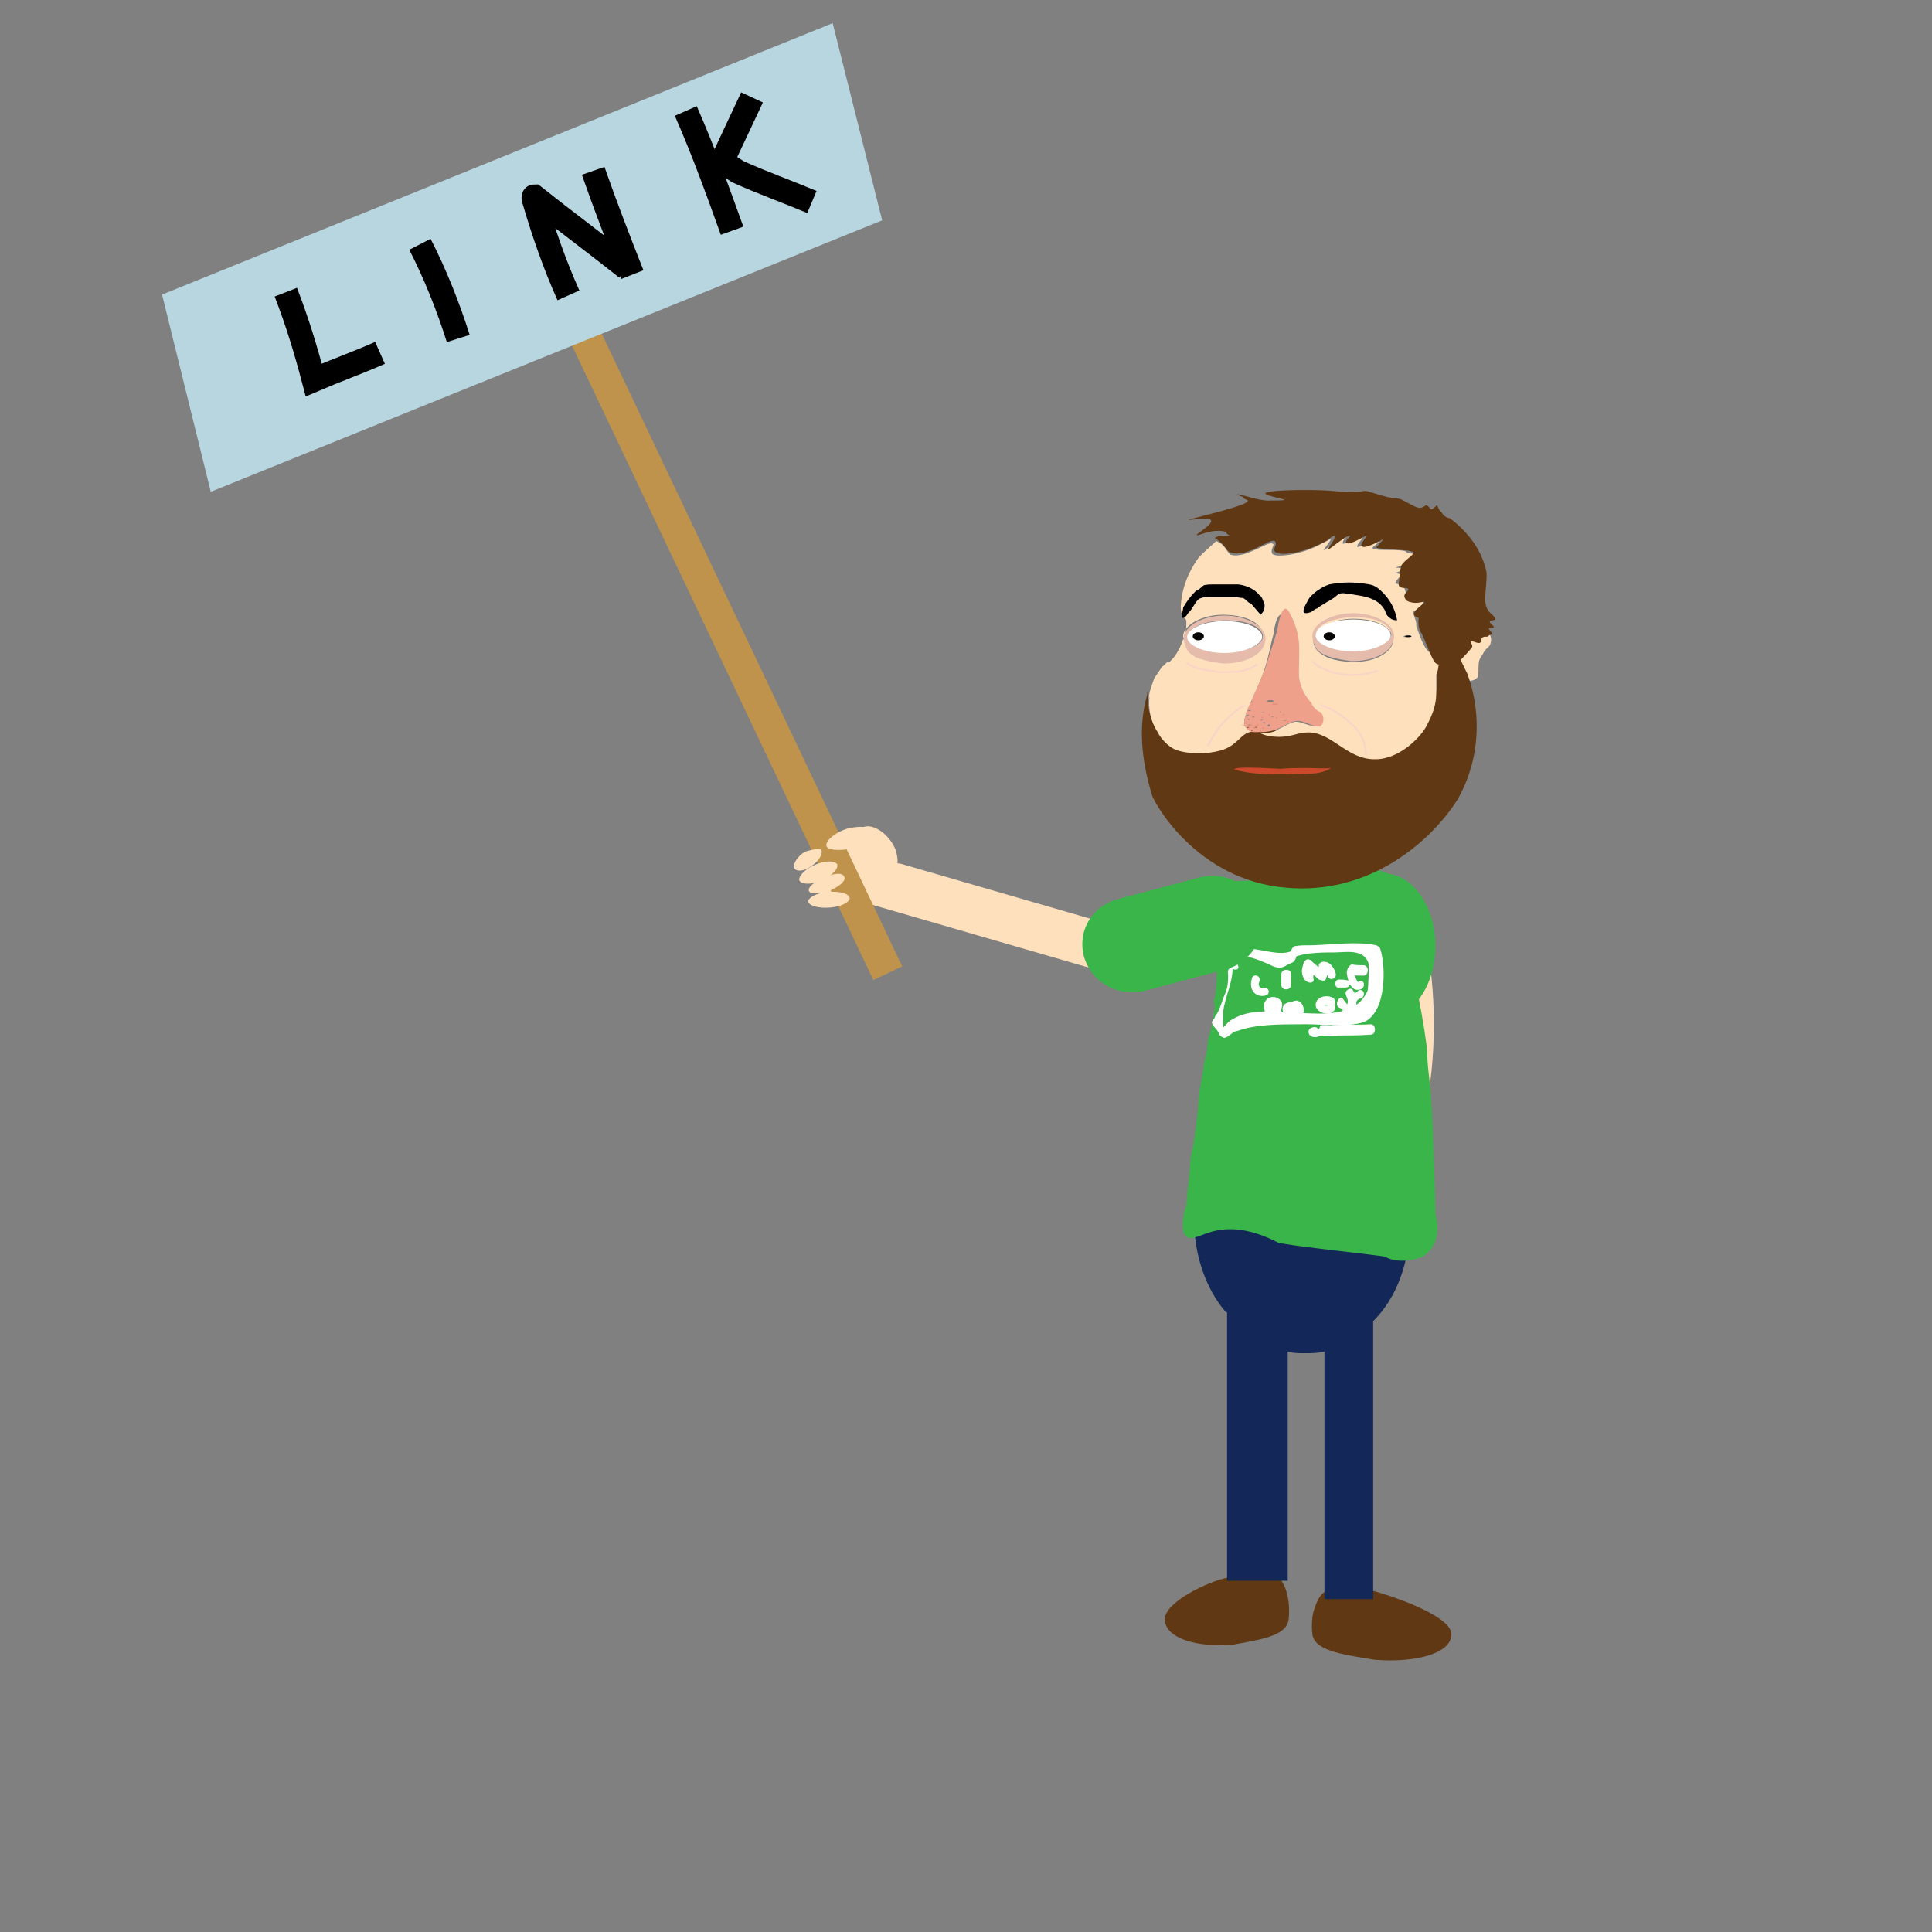 <?xml version="1.0" encoding="utf-8"?>
<!-- Generator: Adobe Illustrator 21.1.0, SVG Export Plug-In . SVG Version: 6.00 Build 0)  -->
<svg version="1.1" id="Layer_1" xmlns="http://www.w3.org/2000/svg" xmlns:xlink="http://www.w3.org/1999/xlink" x="0px" y="0px"
	 viewBox="0 0 242 242" style="enable-background:new 0 0 242 242;" xml:space="preserve">
<rect x="0" y="0" width="242" height="242" fill="#808080" stroke="none"/>
<style type="text/css">
	.st0{fill:#FFE0BD;}
	.st1{fill:none;stroke:#BF934C;stroke-width:4;stroke-miterlimit:10;}
	.st2{fill:#B8D6E0;}
	.st3{fill:none;stroke:#000000;stroke-width:3;stroke-miterlimit:10;}
	.st4{fill:#39B54A;}
	.st5{fill:#603813;}
	.st6{fill:#132859;}
	.st7{fill:#FFFFFF;}
	.st8{fill:none;stroke:#CC4A2B;stroke-width:0.25;stroke-miterlimit:10;}
	.st9{fill:#E5BBAC;}
	.st10{fill:#EFA08B;}
	.st11{fill:#E5907F;}
	.st12{fill:none;}
	.st13{fill:none;stroke:#E5BBAC;stroke-width:0.25;stroke-miterlimit:10;}
	.st14{fill:none;stroke:#F9D5C5;stroke-width:0.25;stroke-miterlimit:10;}
	.st15{fill:#CC4A2B;}
	.st16{fill:#070707;}
</style>
<g id="arm">
	<path class="st0" d="M143.1,120.5l0.6-0.7c0.8-1.2,0.7-2.4-0.5-2.8l-30-8.7c-1.3-0.5-3.2,0.2-4.3,1.4l-0.6,0.7
		c-0.8,1.2-0.7,2.4,0.5,2.8l30,8.7C140,122.2,141.9,121.6,143.1,120.5L143.1,120.5z"/>
	<path class="st0" d="M111,106.4c-1.5-1.5-4.4-1.5-6.6,0.2c-2.2,1.6-2.5,4.3-1,5.8c1.4,1.5,4.4,1.5,6.6-0.2
		C112.1,110.3,112.5,107.9,111,106.4z"/>
	<path class="st0" d="M112.2,106.5c-0.6-1.6-2.2-3-3.5-3s-1.7,1.4-1,3.1c0.6,1.6,2.2,3,3.5,3C112.4,109.6,112.7,108.2,112.2,106.5z"
		/>
	<line class="st1" x1="73.3" y1="42.1" x2="111.2" y2="121.9"/>
	<polygon class="st2" points="26.4,61.6 110.5,27.6 104.3,2.9 20.3,36.9 	"/>
	<path class="st3" d="M35.8,36.6c1.4,3.6,2.5,7.2,3.5,11c2.8-1.2,5.6-2.2,8.3-3.4"/>
	<path class="st3" d="M71.2,37c-1.7-3.8-3.1-7.8-4.3-11.9c-0.1-0.2-0.1-0.5,0-0.5c3.9,3.1,7.7,5.9,11.6,9"/>
	<path class="st3" d="M74.3,21.4c1.5,4.3,3.2,8.7,4.9,13"/>
	<path class="st3" d="M85.9,13.9c2.2,5,4,10,5.8,15"/>
	<path class="st3" d="M94.2,12.2c-1.3,2.8-2.6,5.5-3.9,8.3c0.8,0,1.3,0.5,2.1,1c3.1,1.4,6.2,2.5,9.3,3.8"/>
	<path class="st3" d="M52.6,30.6c1.9,3.7,3.5,7.7,4.8,11.8"/>
	<path class="st0" d="M103.5,109.8c-1.3,0.5-2.2,1.2-2.2,1.7s1.2,0.5,2.3,0.2c1.3-0.5,2.2-1.2,2.2-1.7
		C105.7,109.3,104.8,109.3,103.5,109.8z"/>
	<path class="st0" d="M100.8,106.7c-0.8,0.5-1.5,1.4-1.3,2c0.1,0.5,1.2,0.5,2.1-0.2c0.8-0.5,1.5-1.4,1.3-2
		C102.8,106.2,101.7,106.4,100.8,106.7z"/>
	<path class="st0" d="M102.4,108.2c-1.4,0.5-2.3,1.4-2.3,2c0.1,0.5,1.2,0.7,2.5,0.2c1.4-0.5,2.3-1.4,2.3-2
		C104.9,107.9,103.7,107.7,102.4,108.2z"/>
	<path class="st0" d="M104.3,111.7c-1.4,0-2.6,0.4-3,1c-0.3,0.5,0.6,1,2.1,1c1.4,0,2.6-0.4,3-1C106.6,112.1,105.7,111.7,104.3,111.7
		z"/>
	<path class="st0" d="M106.1,103.8c-1.5,0.5-2.6,1.4-2.6,2.1c0.1,0.6,1.5,0.7,3.1,0.4c1.5-0.5,2.6-1.4,2.6-2.1
		C109.2,103.5,107.7,103.4,106.1,103.8z"/>
	
		<animateTransform  accumulate="none" additive="replace" attributeName="transform" attributeType="XML" calcMode="linear" dur="3s" fill="remove" repeatCount="indefinite" restart="always" type="translate" values="3,0;0;3,0">
		</animateTransform>
</g>
<g>
	<ellipse class="st0" cx="176" cy="128.3" rx="3.6" ry="14.9"/>
	<ellipse class="st4" cx="173.3" cy="118.5" rx="6.5" ry="9.1"/>
	<g>
		<path class="st5" d="M145.9,202.9c0.1,2.3,4,3.5,8.6,3.1c3.1-0.6,6.6-1,6.9-3.1c0.1-0.7,0.1-1.4,0-2.3c-0.1-0.7-0.3-1.6-0.7-2.3
			c-0.8-1.6-3.4-1.9-6.9-0.7C151.3,198.1,145.8,200.7,145.9,202.9z"/>
		<path class="st5" d="M181.8,204.8c-0.1,2.3-4.4,3.5-9.6,3.1c-3.5-0.6-7.4-1-7.8-3.1c-0.1-0.7-0.1-1.4,0-2.3
			c0.1-0.7,0.4-1.6,0.8-2.3c0.8-1.6,3.7-1.9,7.6-0.7C175.8,200.4,182,202.7,181.8,204.8z"/>
		<g id="_Group_">
			<path class="st6" d="M153.5,164.3c-2.4-2.8-3.9-7-3.9-11.2c0-9.1,6-16.3,13.5-16.3c7.4,0,13.5,7.4,13.5,16.3
				c0,5.1-1.7,9.5-4.6,12.4v34.8h-6.1v-31c-0.8,0.2-1.7,0.2-2.5,0.2c-0.7,0-1.4,0-2.1-0.2V198h-7.6v-33.6L153.5,164.3L153.5,164.3z"
				/>
		</g>
	</g>
	<path class="st4" d="M173.5,157.4c-4.4-0.6-9-1-13.3-1.7c-4.2-2.2-7-1.9-8.8-1.3c-1,0.3-2.2,1-2.8,0.5c-0.7-0.6-0.5-2.4,0-4
		c0.1-1.7,0.4-3.6,0.5-5.2c0-0.5,0.1-1.3,0.4-2.4c0.5-3.3,0.5-4,0.7-6.1c0.1-1.3,0.4-2.2,0.5-3c0.1-1.3,0.4-1.9,0.5-2.8
		c0.1-0.9,0.1-1.4,0.4-2.1c0.4-1.9,0.6-3,0.5-3.6c0,0-0.1-0.3,0-0.6c0-0.1,0.1-0.3,0.1-0.3c0.5-3,0-5.4-0.4-7.6
		c-0.4-1.4-0.5-3-0.5-4.3c0-0.3-0.1-0.9,0.4-1.5c0.5-0.8,1.5-1.3,2.4-1c0.7,0,1.6-0.1,2.4-0.1c2,0,3.7,0.3,5.2,0.6
		c1.1-0.6,3-1.5,5.5-1.9c1.1-0.1,2,0,2.8,0.1c0.5-0.1,1.1-0.3,2-0.1c0.7,0,1.6,0.1,2.2,0.8c0.5,0.5,0.4,0.6,0.9,3.1
		c0.4,1,0.5,1.9,0.5,2.1c1.1,5.4,2.4,10.6,3.1,16c0.1,0.9,0.1,1.7,0.1,1.7c0.1,1.7,0.4,3.4,0.5,5.4c0.1,2.4,0.4,7.5,0.5,14
		c0.7,2.4-0.1,4.6-1.8,5.4C175.4,158.4,173.7,157.6,173.5,157.4z"/>
</g>
<g>
	<g>
		<path class="st7" d="M153.8,121.7c0.1,0.9,0,2.1-0.4,2.9c-0.4,0.9-0.6,2-1.2,2.7c0,0.3-0.4,0.5-0.4,0.8c0.1,0.5,0.7,0.8,0.9,1.4
			c0.1,0.3,0.5,0.5,0.7,0.5c0.9-0.3,0.7-0.7,1.7-0.9c2.2-0.8,5.2-0.8,7.7-0.8c2.4-0.1,5.8,0.5,8.1-0.3c2.8-1.3,2.7-7,2-9.1
			c0-0.1-0.1-0.3-0.5-0.5c-2.4-0.5-5.2-0.1-7.9,0c-1.2,0-1.5,0-2.2,0.1c-0.4,0-0.5,0.5-0.7,0.7c-2.4,0.8-5.8-1.7-7.9,0.7
			c-0.1,0.1-0.1,0.3-0.1,0.5c0.1,0.3,0.1,0.5,0.4,0.7c0.4,0.5,1.5,0.5,1-0.3c-1-2.5,4.6,0.3,4.6,0.3c1.2,0.3,1.2-0.1,2.2-0.5
			c0.4-0.1,0.6-0.8,0.6-0.8c1.2-0.5,3.6-0.5,4.8-0.5s3.6-0.5,4.2,1.3c0.1,0.3,0,3.3-0.1,3.5c-2.4,5.5-12.1,0.9-16.6,3.4
			c-1.6,0.7-1.5,2.2-1.5,0c-0.1-2.1,1.2-4,1.2-6.3C154.9,121.1,153.8,121.1,153.8,121.7L153.8,121.7z"/>
	</g>
</g>
<g>
	<g>
		<path class="st7" d="M156.8,122.6c-0.4,1.3,0.4,2.4,1.7,2.1c0.7-0.1,0.5-1.3-0.4-0.9c-0.4-0.1-0.5-0.5-0.4-0.7
			C158.1,122.1,156.9,121.9,156.8,122.6L156.8,122.6z"/>
	</g>
</g>
<g>
	<g>
		<path class="st7" d="M164.5,122.5c0-0.5,0-0.8,0.1-1.4c-0.4,0.1-0.6,0.1-0.9,0.3c0.5,0.5,0.9,0.7,1.5,1.3c0.4,0.1,0.7,0.3,0.9-0.1
			c0.1-0.5,0.4-0.8,0.5-1.4c-0.4,0.1-0.6,0.1-0.9,0.3c0.4,0.1,0.5,0.5,0.6,0.7c0.1,0.7,1.2,0.5,1-0.3c-0.1-0.5-0.6-1.3-1.2-1.4
			c-0.4-0.1-0.7,0-0.9,0.3c0,0.5-0.1,0.7-0.4,0.9c0.4,0,0.6-0.1,0.9-0.1c-0.5-0.5-0.9-0.7-1.5-1.3c-0.4-0.3-0.7-0.1-0.9,0.3
			c-0.1,0.5-0.4,0.9-0.1,1.7C163.5,123.3,164.8,123.3,164.5,122.5L164.5,122.5z"/>
	</g>
</g>
<g>
	<g>
		<path class="st7" d="M167.7,123.7c0.4,0,0.5,0,0.7,0c0.7,0.1,1-0.8,0.4-0.9c-0.4-0.1-0.6-0.1-1-0.1
			C167.1,122.6,167.1,123.8,167.7,123.7L167.7,123.7z"/>
	</g>
</g>
<g>
	<g>
		<path class="st7" d="M159.7,127.1c0-0.3,0-0.5-0.1-0.7c0-0.3,0-0.5-0.4-0.3c-0.5,0.3-0.4,0.8,0.1,0.9c0.4,0.1,0.5,0.3,0.6,0.5
			c0.5,0.5,1.5,0,0.9-0.5c-0.4-0.5-0.7-0.7-1.5-0.8C159.7,126.4,159.7,126.7,159.7,127.1c0.5-0.3,0.9-0.5,0.9-1.3
			c0-0.5-0.5-0.8-0.9-0.9s-1,0.1-1.2,0.5c-0.4,0.5,0,1.3,0,1.8S159.7,127.9,159.7,127.1L159.7,127.1z"/>
	</g>
</g>
<g>
	<g>
		<path class="st7" d="M161.8,125.5c-0.7,0-1.5,0.5-1,1.4c0.1,0.5,1,0.9,1.7,0.8C164,127.1,163.2,124.7,161.8,125.5
			c-0.7,0.1-0.5,1.4,0.1,0.9h-0.1C162.5,126.4,162.5,125.5,161.8,125.5L161.8,125.5z"/>
	</g>
</g>
<g>
	<g>
		<path class="st7" d="M167,125c-0.9-0.5-2.2-0.1-2.2,0.9c0,0.9,1.6,1.4,2.2,0.8c0.6-0.5,0-1.4-0.6-0.8c-0.1,0.1-0.4,0.1-0.5,0
			s0.4,0,0.4,0C167.1,126.4,167.6,125.5,167,125L167,125z"/>
	</g>
</g>
<g>
	<g>
		<path class="st7" d="M167.7,126.2c0.4,0.1,0.5,0.3,0.5,0.5c0.4,0.5,1.5,0.3,1-0.3c-0.4-0.5-0.6-0.8-1-1.3S167.1,125.8,167.7,126.2
			L167.7,126.2z"/>
	</g>
</g>
<path class="st4" d="M153.6,121.4l-10.2,2.7c-3.2,0.8-6.6-0.9-7.6-4.2l0,0c-0.9-3.2,0.9-6.4,4.3-7.3l10.2-2.7
	c3.2-0.8,6.6,0.9,7.6,4.2l0,0C158.7,117.1,156.9,120.5,153.6,121.4z"/>
<g>
	<g>
		<path class="st7" d="M164.4,128.7c-0.5,0.1-0.6,0.5-0.4,0.9c0.5,0.5,0.9,0.3,1.6,0.1c0.4,0,0.6,0.1,0.9,0.1c0.4,0,0.7-0.1,1.2-0.1
			c1.2,0,2.5,0,4-0.1c0.7,0,0.7-1.3,0-1.3c-1.6,0.1-3,0-4.4,0.1c-0.4,0-0.4,0.1-0.6,0.1c-0.1,0-0.4-0.1-0.5-0.1s-0.5,0-0.6,0
			c-0.5,0.1-0.1,0.1-0.4,0.5c-0.1,0.1-0.1,0.3-0.4,0.5h0.1C165.6,129.3,165,128.4,164.4,128.7L164.4,128.7z"/>
	</g>
</g>
<g>
	<g>
		<path class="st7" d="M160.5,122c0,0.5,0,0.8,0,1.4c0,0.7,1.2,0.7,1.2,0c0-0.5,0-0.8,0-1.4C161.8,121.3,160.5,121.3,160.5,122
			L160.5,122z"/>
	</g>
</g>
<g>
	<g>
		<path class="st7" d="M169.1,122.1c0.6,0.1,1,0.1,1.7,0.1s0.7-1.3,0-1.3c-0.5,0-0.9,0-1.5-0.1C168.7,121.1,168.5,122,169.1,122.1
			L169.1,122.1z"/>
	</g>
</g>
<g>
	<g>
		<path class="st7" d="M168.7,121.9c0.1,0.8,0.5,2.5,1.8,2c0.6-0.3,0.4-1.4-0.4-0.9c-0.1,0-0.5-0.9-0.5-1.3
			C169.6,121.1,168.6,121.3,168.7,121.9L168.7,121.9z"/>
	</g>
</g>
<g>
	<g>
		<path class="st7" d="M168.6,124.6c0.1,0.5,0.4,0.7,0.1,1.3c0,0.7,1,0.7,1.2,0c0-0.5,0-1.3-0.4-1.8
			C169.3,123.5,168.3,124.1,168.6,124.6L168.6,124.6z"/>
	</g>
</g>
<g>
	<g>
		<path class="st7" d="M169.9,125.5c0.1-0.3,0.5-0.5,0.7-0.5c0.6-0.5,0-1.4-0.6-0.8c-0.4,0.3-0.6,0.5-0.9,0.7
			C168.6,125.3,169.5,126,169.9,125.5L169.9,125.5z"/>
	</g>
</g>
<g id="head">
	<path class="st8" d="M164,96.9c-0.7,0-1.5,0-2.2,0c-0.6,0-4.4-0.1-5.5,0"/>
	<path class="st0" d="M182.9,80.2c0.1,0.1,0.5,0.1,0.7,0.1c0.1-0.1,0-0.5,0.4-0.5c0.1-0.1,0.1,0,0.6-0.1c0.1,0,0.5-0.1,0.5-0.3
		c0-0.1-0.4-0.5-0.4-0.5c0-0.1,0.6-0.1,0.6-0.1s-0.6-0.5-0.5-0.5c0-0.1,0.7-0.1,0.7-0.3v-0.1c0.4,0.3,0.6,0.5,0.7,0.9
		c0.1,0.3,0.4,0.5,0.5,0.9c0.1,0.3,0.1,0.5,0,0.9c-0.1,0.5-0.6,0.5-1,1.4c-0.4,0.5-0.5,0.9-0.5,1.4c0,0.7,0,0.9-0.1,1.4
		c-0.4,0.5-0.9,0.5-1.6,0.5l0,0c-0.5-1.3-0.9-2.2-1.6-3.4l0,0c0.1,0,0.4-0.1,0.4-0.3c0-0.3-0.4-0.5-0.1-0.7
		C182.3,80,182.8,80,182.9,80.2z"/>
	<path class="st5" d="M143.7,87L143.7,87c0-0.1,0-0.3,0.1-0.5c-0.1,1.7,0.1,3.3,1,4.6c0.5,0.9,1.5,1.8,2.2,2.2
		c1.7,0.7,3.8,0.9,5.7,0.1c2.2-0.7,2.2-2.4,4.2-2.4h0.6c0.1,0,0.1,0,0.4,0c0.7,0.3,1.7,0.5,2.4,0.5c1.5,0,2-0.5,3-0.5
		c3.6-0.5,5.2,3.3,9.1,3.3c3.1-0.1,5.5-2.7,6.4-4.2c0.7-1.4,1-2.7,1.2-4c0-1.3,0-1.4,0-2.4c0-0.7,0.1-1.4,0.4-2.2h0.1
		c0.6,0,1.2-0.1,1.7-0.5c0.6,1.3,1,2.2,1.6,3.4l0,0c1.5,4,2,10-1.2,15.7c-3.4,5.4-11.1,12-21.4,11.1c-11.5-0.9-16.8-11-16.9-11.6
		C142.9,95,142.6,90.8,143.7,87z"/>
	<path class="st5" d="M180.4,81.3c0,0.1,0,0.3,0,0.5h-0.1C180.3,81.6,180.3,81.4,180.4,81.3z"/>
	<path class="st0" d="M180.3,82.3c-0.1,0.7-0.1,1.7-0.4,2.2c0,1.3,0,1.4,0,2.4c0,1.4-0.5,2.7-1.2,4c-0.7,1.4-3.4,4.2-6.4,4.2
		c-3.8,0.1-5.7-3.9-9.1-3.3c-0.9,0.1-1.6,0.5-3,0.5c-0.7,0-1.7-0.1-2.4-0.5c0.7,0.1,1.7,0,2.4-0.5c0.7-0.3,1.5-0.9,2.2-0.9
		s1.7,0.7,2.7,0.5c0.6-0.3,0.5-1.3,0-1.7c-0.5-0.5-0.9-0.9-1.6-1.4c-0.9-0.9-1.5-2.1-1.5-3.4s0.1-2.4,0-3.5
		c-0.1-1.2-0.5-2.1-0.9-3.1c-0.9-2.2-1.5,0.7-1.6,1.7c-0.4,1.4-0.6,2.9-1.2,4.6c-0.6,1.8-1.5,3.5-2.2,5.2c-0.1,0.5-0.5,1.4,0,1.8
		c0.1,0.1,0.6,0.5,0.9,0.5h0.1c-1.8,0.1-1.8,1.7-4.2,2.4c-1.8,0.5-4,0.5-5.7-0.1c-1-0.5-1.8-1.4-2.2-2.2c-0.9-1.4-1.2-2.9-1-4.6
		c0,0,0,0.1-0.1,0.5c0-0.9,0.4-1.8,0.7-2.7c0.4-0.5,0.6-0.9,1-1.4c0.1-0.1,0.4-0.3,0.5-0.5l0.4-0.1l0,0c1.5-1.3,2-3.9,2-3.9
		c0.1-0.3,0.1-0.5,0.1-1.3c-0.4-0.5-0.7-0.7-0.7-1.7l0,0c0.1-2.2,0.9-4.3,2.2-6.1c0.6-0.7,1.5-1.4,2.2-2.1c0,0,0,0,0.1,0
		c1.2,0.5,1.2,1.4,1.8,1.7c1.8,0.5,4.7-1.8,5.2-1.4c0.4,0.1-0.4,0.7,0,1.3c0.6,0.5,4,0,6.3-1.4c0.4-0.1,0.9-0.5,1-0.5
		c0.1,0.1-1,1.4-0.9,1.4c0.1,0.1,2.4-1.8,2.8-1.7c0.1,0.1-0.5,0.5-0.4,0.9c0.4,0.1,2.2-1.3,2.4-0.9c0.4,0.1-0.7,0.9-0.6,1.3
		c0.4,0.1,2.4-1.3,2.7-0.9c0.1,0.1,0.1,0.3-0.7,0.9c-0.7,0.7,4.1,0.1,4.2,0.7c0,0.3,2.2-0.3-0.4,1.4c0.9,0.1,0,0.1-1,0.5
		c2.5,0.1-0.5,0.7-0.1,0.7c1.6,0.1,0,0.7,0.1,1.3c0.4,0.1,0.9,0.1,1,0.3c0.1,0.2,1,2.5-0.5,0.9c-0.1-0.3,0.5,0.5,0.7,0.5
		c0.7,0.3,1.6-0.1,1.7,0c0.4,0.1,1.2,0.9-0.7,1.8c0,0.5,0.5,1.2,0.4,1.8c0.7,2.1,1.2,3.1,1.8,3.4C179.8,81.9,180.1,81.9,180.3,82.3z
		 M176.6,79.7c0-0.1-0.1-0.1-0.4-0.1s-0.4,0.1-0.4,0.1c0,0.1,0.1,0.1,0.4,0.1S176.6,79.7,176.6,79.7L176.6,79.7L176.6,79.7
		L176.6,79.7z M173.5,75.9C173.5,76.1,173.7,76.1,173.5,75.9c0.5,0.3,0.7,0.5,1,0.3c-0.6-0.9-1.6-2.1-3-2.2c-0.5,0-0.9,0-1.5,0
		 M174.5,80.2c0-1.7-2.2-2.7-5-2.7c-2.7,0-5,1.4-5,2.7c0,1.7,2.2,2.7,5,2.7C172.3,83,174.5,81.6,174.5,80.2L174.5,80.2z M158.2,79.7
		c0-1.7-2.2-2.7-5-2.7s-5,1.4-5,2.7c0,1.4,2.2,2.7,5,2.7C155.9,82.6,158.2,81.3,158.2,79.7z"/>
	<ellipse cx="176.4" cy="79.7" rx="0.4" ry="0.1"/>
	<path d="M175,77.7c-0.4,0-0.7-0.1-0.9-0.3c-0.4-0.3-0.5-0.5-0.6-0.9c-0.9-1.7-2.7-1.8-4.4-2.1c-0.4,0-0.6-0.1-0.9-0.1
		s-0.6,0.1-1,0.5c-0.7,0.5-1.6,0.9-2.2,1.4c-0.4,0.1-0.7,0.5-0.9,0.5c-1.5,0.5-0.6-0.9-0.1-1.8c0.7-0.8,1.6-1.4,2.5-1.7
		c1.6-0.3,3-0.3,4.4-0.1c0.6,0.1,1,0.1,1.6,0.5C173.7,74.5,174.7,75.9,175,77.7z"/>
	<path class="st9" d="M169.5,76.8c2.8,0,4.8,1.4,5,2.7c0.4,2.2-2.7,3.4-5.3,3.3c-3.7-0.5-4.8-1.2-4.7-3.3
		C164.5,78.3,166.6,76.8,169.5,76.8z M174.3,79.3c0-1.3-2.2-2-4.7-2c-2.4,0-4.7,0.9-4.7,2c0,1.3,2.2,2,4.7,2
		C171.9,81.3,174.3,80.6,174.3,79.3z"/>
	<path class="st7" d="M169.5,77.6c2.7,0,4.7,0.9,4.7,2c0,0.9-2.2,2-4.7,2c-2.4,0-4.7-0.9-4.7-2C164.8,78.4,167,77.6,169.5,77.6z"/>
	<path class="st10" d="M165.4,89.2c0.5,0.5,0.5,1.3,0,1.8c-0.9,0.1-2-0.7-2.8-0.7c-1,0-1.7,0.7-2.4,0.9c-0.9,0.5-2,0.5-2.7,0.5
		c-0.1,0-0.1,0-0.4,0l0,0c-0.4,0-0.7-0.1-1-0.5c-0.5-0.5-0.1-1.3,0-2c0.9-2,1.7-3.8,2.4-5.5c0.5-1.7,1-3.1,1.5-4.8
		c0.1-0.8,0.7-4.2,1.7-1.8c0.5,0.9,0.9,2.2,1,3.3c0.1,1.3,0,2.6,0,3.9s0.5,2.6,1.6,3.8C164.3,88.3,164.8,89,165.4,89.2z M161.1,90.3
		C161.1,90.2,160.9,90.2,161.1,90.3c-0.1-0.1-0.4,0-0.4,0S160.8,90.3,161.1,90.3L161.1,90.3C160.9,90.3,161.1,90.3,161.1,90.3
		L161.1,90.3z M160.5,89.2C160.5,89.2,160.5,89.1,160.5,89.2c-0.2-0.1-0.2-0.1-0.2,0C160.3,89.2,160.3,89.2,160.5,89.2L160.5,89.2
		L160.5,89.2z M159.5,87.8c0-0.1-0.1-0.1-0.4-0.1s-0.4,0.1-0.4,0.1c0,0.1,0.1,0.1,0.4,0.1S159.5,87.9,159.5,87.8L159.5,87.8z
		 M159.5,89.8C159.5,89.7,159.5,89.7,159.5,89.8c-0.2-0.1-0.2-0.1-0.2,0S159.3,89.9,159.5,89.8L159.5,89.8L159.5,89.8L159.5,89.8z
		 M159.1,90.8C159.1,90.7,159.1,90.7,159.1,90.8c-0.2-0.1-0.2-0.1-0.2,0l0,0l0,0c-0.1,0-0.1,0-0.1,0.1s0,0.1,0.1,0.1
		S159,91,159.1,90.8L159.1,90.8L159.1,90.8L159.1,90.8C159.1,90.9,159.1,90.8,159.1,90.8L159.1,90.8z M158.5,90.5
		C158.5,90.5,158.4,90.3,158.5,90.5c-0.1-0.1-0.4,0-0.4,0S158.4,90.8,158.5,90.5L158.5,90.5C158.4,90.8,158.5,90.5,158.5,90.5
		L158.5,90.5z M158.4,91.7L158.4,91.7C158.4,91.5,158.4,91.5,158.4,91.7L158.4,91.7L158.4,91.7C158.2,91.7,158.4,91.7,158.4,91.7
		L158.4,91.7L158.4,91.7z M158.4,89.2C158.4,89.2,158.4,89.1,158.4,89.2c-0.1-0.1-0.4,0-0.4,0S158.2,89.2,158.4,89.2L158.4,89.2
		L158.4,89.2L158.4,89.2z M158.2,90.2C158.2,90.1,158.2,90.1,158.2,90.2c-0.1-0.1-0.4,0-0.4,0S158.1,90.3,158.2,90.2L158.2,90.2
		L158.2,90.2L158.2,90.2z M157.5,88.3L157.5,88.3C157.5,88.2,157.5,88.2,157.5,88.3L157.5,88.3L157.5,88.3
		C157.5,88.2,157.5,88.3,157.5,88.3L157.5,88.3z M157.5,87.3L157.5,87.3C157.5,87.3,157.2,87.3,157.5,87.3
		C157.4,87.4,157.4,87.4,157.5,87.3C157.9,87.7,157.5,87.7,157.5,87.3L157.5,87.3z M157.5,91.1L157.5,91.1c-0.1-0.1-0.4,0-0.4,0
		C157,91.2,157.2,91.2,157.5,91.1L157.5,91.1C157.5,91.2,157.5,91.2,157.5,91.1L157.5,91.1z M157.2,89.8
		C157.2,89.8,157.2,89.6,157.2,89.8c-0.1-0.1-0.4,0-0.4,0C156.9,89.9,157,89.9,157.2,89.8L157.2,89.8
		C157.2,89.9,157.2,89.9,157.2,89.8L157.2,89.8z M157.2,88.8L157.2,88.8c-0.2,0-0.2,0-0.2,0H157.2L157.2,88.8L157.2,88.8z
		 M156.9,87.9C156.9,87.9,156.9,87.8,156.9,87.9L156.9,87.9L156.9,87.9c-0.2-0.1-0.2-0.1-0.2,0S156.8,88,156.9,87.9
		C156.9,88.2,156.9,87.9,156.9,87.9z M156.9,91.5C156.9,91.5,156.9,91.4,156.9,91.5L156.9,91.5L156.9,91.5c-0.2-0.1-0.2-0.1-0.2,0
		S156.8,91.6,156.9,91.5C156.9,91.7,156.9,91.5,156.9,91.5z M156.7,89C156.7,89,156.5,89,156.7,89c-0.1-0.1-0.4,0-0.4,0
		C156.3,89.1,156.3,89.1,156.7,89L156.7,89C156.5,89.1,156.7,89.1,156.7,89L156.7,89z M156.7,90.8C156.7,90.8,156.5,90.5,156.7,90.8
		c-0.1-0.1-0.4,0-0.4,0S156.3,90.9,156.7,90.8L156.7,90.8C156.5,90.9,156.7,90.8,156.7,90.8L156.7,90.8z M156.5,90.1
		C156.5,90,156.5,90,156.5,90.1L156.5,90.1c-0.1-0.1-0.2-0.1-0.2,0l0,0l0,0c0,0.1,0.1,0.1,0.4,0.1C156.5,90.2,156.5,90.1,156.5,90.1
		L156.5,90.1L156.5,90.1z M156.5,89.6C156.5,89.6,156.3,89.6,156.5,89.6c-0.1-0.1-0.4,0-0.4,0C156.1,89.8,156.1,89.8,156.5,89.6
		L156.5,89.6C156.5,89.8,156.5,89.8,156.5,89.6L156.5,89.6z M156.5,91.1C156.5,91.1,156.3,91.1,156.5,91.1c-0.1-0.1-0.4,0-0.4,0
		C156.1,91.2,156.1,91.2,156.5,91.1L156.5,91.1C156.5,91.2,156.5,91.2,156.5,91.1L156.5,91.1z M156.5,90.3L156.5,90.3
		c-0.2,0-0.2,0-0.2,0S156.3,90.3,156.5,90.3L156.5,90.3z M155.9,90.8C155.9,90.8,155.9,90.5,155.9,90.8c-0.1-0.1-0.4,0-0.4,0
		S155.8,90.9,155.9,90.8L155.9,90.8C155.9,90.9,155.9,90.8,155.9,90.8L155.9,90.8z"/>
	<ellipse class="st11" cx="161.3" cy="90.4" rx="0.1" ry="0.1"/>
	<ellipse class="st11" cx="160.8" cy="89.5" rx="0.1" ry="0.1"/>
	<ellipse class="st11" cx="159.7" cy="88.2" rx="0.4" ry="0.1"/>
	<ellipse class="st11" cx="159.9" cy="89.9" rx="0.1" ry="0.1"/>
	<path class="st10" d="M159.7,90.5L159.7,90.5c0.1,0.2,0.1,0.2,0,0.2l0,0C159.7,90.7,159.7,90.7,159.7,90.5L159.7,90.5L159.7,90.5z"
		/>
	<path class="st11" d="M159.7,90.9L159.7,90.9C159.7,91,159.7,91,159.7,90.9c-0.2,0.1-0.2,0.1-0.2,0
		C159.5,90.9,159.5,90.8,159.7,90.9L159.7,90.9L159.7,90.9L159.7,90.9z"/>
	<path class="st11" d="M159.7,90.8L159.7,90.8L159.7,90.8z"/>
	<ellipse class="st10" cx="159.1" cy="90.5" rx="0.1" ry="0.1"/>
	<ellipse class="st11" cx="159.1" cy="91.7" rx="0" ry="0"/>
	<ellipse class="st11" cx="159" cy="89.5" rx="0.1" ry="0.1"/>
	<ellipse class="st11" cx="158.7" cy="90.3" rx="0.1" ry="0.1"/>
	<ellipse class="st11" cx="158.4" cy="88.5" rx="0" ry="0"/>
	<ellipse class="st11" cx="158.4" cy="87.8" rx="0" ry="0.1"/>
	<ellipse class="st11" cx="158.2" cy="91.2" rx="0.1" ry="0.1"/>
	<path d="M158.4,75.7c0,0.5,0,0.8-0.5,1.3c-0.4-0.5-0.7-0.8-1.2-1.4c-0.4-0.1-0.6-0.5-1-0.7c-0.4,0-0.6-0.1-0.9-0.1
		c-1,0-2.2,0-3.4,0c-0.4,0-0.7,0-0.9,0.1c-0.7,0.1-1,1.3-1.6,1.8c-0.1,0.1-0.4,0.7-0.7,0.7c-0.4,0,0-0.8,0-1.3
		c0.4-0.7,0.9-1.4,1.6-2.1c0.4-0.1,0.7-0.5,1-0.7c0.5-0.1,0.7-0.1,1.2-0.1c0.9,0,2.2,0,3.1,0c0.9,0.1,2,0.5,2.7,1.4
		C158.1,74.7,158.2,75.3,158.4,75.7z"/>
	<ellipse class="st11" cx="158.1" cy="89.9" rx="0.1" ry="0.1"/>
	<ellipse class="st11" cx="158.1" cy="89" rx="0" ry="0.1"/>
	<ellipse class="st10" cx="157.9" cy="88.3" rx="0.1" ry="0.1"/>
	<ellipse class="st11" cx="157.9" cy="91.6" rx="0.1" ry="0.1"/>
	<path class="st10" d="M158,91.8c-0.1,0-0.1,0-0.4,0C157.9,91.8,157.9,91.8,158,91.8z"/>
	<ellipse class="st10" cx="157.5" cy="89.1" rx="0.1" ry="0.1"/>
	<ellipse class="st11" cx="157.5" cy="90.8" rx="0.1" ry="0.1"/>
	<path class="st10" d="M156.9,90.1C156.9,90.1,157,90.1,156.9,90.1L156.9,90.1L156.9,90.1c0.1,0.2,0,0.2-0.3,0.2
		c-0.1,0-0.4,0-0.4-0.1C156.7,90.1,156.8,90.1,156.9,90.1C156.8,90.1,156.8,90.1,156.9,90.1C156.8,90.2,156.9,90.2,156.9,90.1
		C156.9,90.2,157.2,90.2,156.9,90.1C157.2,90.1,157.2,90.1,156.9,90.1z"/>
	<ellipse class="st10" cx="157.2" cy="89.8" rx="0.1" ry="0.1"/>
	<ellipse class="st10" cx="157.2" cy="91.2" rx="0.1" ry="0.1"/>
	<ellipse class="st10" cx="157.2" cy="90.4" rx="0" ry="0.1"/>
	<path class="st11" d="M156.9,90.1C157.2,90.1,157.2,90.1,156.9,90.1C156.9,90.2,156.9,90.2,156.9,90.1
		C156.9,90.2,156.8,90.2,156.9,90.1C156.8,90.1,156.8,90.1,156.9,90.1z"/>
	<ellipse class="st11" cx="156.7" cy="90.8" rx="0.1" ry="0.1"/>
	<path class="st12" d="M152.6,67.3c0.5,0,0.7,0.1,1.2,0c0,0-0.4-0.1-0.6-0.5c-0.1,0-0.4-0.1-0.6-0.1c-1.6-0.1-2.8,0.5-3,0.5
		c-0.1-0.1,1.8-1.3,1.7-1.7c-0.1-0.5-2.8,0-2.8-0.1s7.3-1.7,7-2.2c0-0.1-0.4-0.1-0.7-0.5c-0.5-0.1-0.6-0.3-0.6-0.3
		c1.2,0.3,2.2,0.5,3.7,0.7c0.9,0,2.2,0,2.2-0.1s-2.2-0.5-2.2-0.7c0-0.5,6.8-0.5,8.2-0.3c0.5,0,0.7,0.1,1.2,0.1h1.5
		c0.5,0,0.6-0.1,0.9-0.1c0.1,0,0.5,0,0.6,0.1l1.6,0.5c1.6,0.5,1.7,0.1,2.8,0.5c0.9,0.5,1.5,0.9,1.8,0.7c0.4-0.1,0.5-0.3,0.6-0.3
		c0.4,0,0.5,0.5,0.7,0.5c0.4,0,0.6-0.5,0.7-0.5c0.1,0,0.1,0.5,0.6,0.9c0.1,0.3,0.6,0.5,1,0.5c2.2,1.7,4,3.9,4.4,6.4
		c0.1,2.1-0.7,3.8,0.5,4.7l0.6,0.5"/>
	<ellipse class="st13" cx="169.5" cy="79.7" rx="5" ry="2.7"/>
	<path class="st14" d="M165.4,88.3c1.6,0.5,2.8,1.4,4,2.5c1,0.9,1.7,2.2,1.7,3.8"/>
	<path class="st14" d="M155.9,88.3c-2.2,1.4-3.8,3.3-4.6,5.2"/>
	<path class="st14" d="M148.6,83c0.6,0.5,1.5,0.7,2.2,0.9c0.6,0.1,1.2,0.1,1.8,0.3c0.9,0,1.8,0,2.7-0.1c0.7-0.1,1.7-0.5,2.2-0.9"/>
	<path class="st14" d="M164.3,82.8c1,0.9,2.2,1.4,4,1.7c1.5,0.1,3,0,4.2-0.5"/>
	<path class="st15" d="M163.7,96.2c0.5,0,2.7,0.1,3,0c-0.7,0.5-1.7,0.7-2.7,0.7c-3,0.1-6.5,0.3-9.4-0.5c0-0.5,5-0.1,5.8-0.1
		C161.5,96.2,162.7,96.2,163.7,96.2z"/>
	<path class="st5" d="M182.8,83L182.8,83c-0.6,0.3-1,0.3-1.8,0.3l0,0c0-0.1,0-0.3,0-0.5c0,0.1,0,0.3,0,0.5l0,0c-0.4,0-0.7,0-0.9-0.1
		c-0.6-0.1-0.9-1.4-2-3.8c-0.4-0.5-0.5-1.3-0.4-2c-1.7-0.5,0.9-1.8,0.7-2c-0.1-0.1-0.9,0.3-1.8,0c-0.4-0.1-0.6-0.3-0.7-0.7
		c0-0.5,0.6-0.7,0.5-0.9c-0.1-0.3-0.7,0-1-0.3c-0.4-0.1-0.1-0.7-0.1-1.3c0-0.3,0-0.5,0.1-0.8c0-0.1,0.1-0.3,0.1-0.5
		c0.4-0.8,1.6-1.3,1.5-1.7c-0.1-0.5-5.8-0.3-4.4-0.8c-0.4,0.3,0.7-0.8,0.7-0.9c0,0-2.4,1.4-2.7,0.9c-0.4-0.1,0.7-1.3,0.6-1.3
		c-0.1-0.1-2.2,1.3-2.5,0.9c-0.4-0.1,0.5-0.8,0.4-0.9c-0.4-0.1-2.7,1.8-2.8,1.8c-0.1-0.1,1-1.4,0.9-1.7c-0.1-0.3-0.7,0.3-1,0.5
		c-2.4,1.4-5.8,2.1-6.5,1.4c-0.4-0.3,0.4-0.9,0-1.3c-0.6-0.5-3.4,2.1-5.5,1.4c-0.6-0.1-0.6-0.9-2-1.8c0,0,0,0-0.1,0
		c0.1-0.1,0.4-0.1,0.5-0.3l0,0c0.5,0,0.7,0.1,1.5,0c0,0-0.4-0.1-0.6-0.5c-0.1,0-0.4-0.1-0.6-0.1c-1.7-0.1-2.8,0.7-3,0.5
		c-0.1-0.1,2-1.3,1.8-1.8c-0.1-0.5-2.8,0-2.8-0.1s7.7-1.8,7.4-2.4c0-0.1-0.4-0.1-0.7-0.5c-0.5-0.1-0.6-0.3-0.6-0.3
		c1.5,0.3,2.4,0.7,3.7,0.8c0.9,0,2.2,0,2.2-0.1s-2.4-0.5-2.4-0.8c0-0.5,7-0.5,8.4-0.3c0.5,0,0.7,0.1,1.5,0.1h1.6
		c0.5,0,0.6-0.1,0.9-0.1c0.1,0,0.5,0,0.6,0.1l1.7,0.5c1.7,0.5,1.8,0.1,2.8,0.7c0.9,0.5,1.6,0.9,2,0.8s0.5-0.3,0.6-0.3
		c0.4,0,0.5,0.5,0.7,0.5s0.6-0.5,0.7-0.5c0.1,0,0.1,0.5,0.6,0.9c0.1,0.3,0.6,0.7,1,0.7c2.4,1.8,4.1,4.2,4.6,6.8
		c0.1,2.2-0.7,4,0.5,5.1c0,0,0.6,0.5,0.6,0.7l0,0v0.1c-0.1,0.1-0.7,0.1-0.7,0.3s0.6,0.5,0.5,0.7c-0.1,0.1-0.5,0-0.6,0.1
		s0.4,0.5,0.4,0.7c0,0.1-0.4,0.1-0.5,0.3c-0.1,0.1-0.5,0-0.6,0.1c-0.4,0.1-0.1,0.5-0.4,0.7c-0.1,0.1-0.5,0-0.7-0.1
		c-0.4-0.1-0.5-0.1-0.5,0s0.4,0.5,0.1,0.8C183.1,82.6,182.9,82.6,182.8,83z"/>
	<path class="st9" d="M153.4,77.1c2.8,0,4.8,1.4,5,2.7c0.4,2.2-2.7,3.4-5.3,3.3c-3.7-0.5-4.8-1.2-4.7-3.3
		C148.4,78.5,150.5,77.1,153.4,77.1z M158.2,79.7c0-1.3-2.2-2-4.7-2c-2.4,0-4.7,0.9-4.7,2c0,1.3,2.2,2,4.7,2
		C155.9,81.6,158.2,80.9,158.2,79.7z"/>
	<path class="st7" d="M153.4,77.8c2.7,0,4.7,0.9,4.7,2c0,0.9-2.2,2-4.7,2c-2.4,0-4.7-0.9-4.7-2C148.7,78.7,150.9,77.8,153.4,77.8z"
		/>
	<ellipse id="eye_1" class="st16" cx="150.1" cy="79.7" rx="0.7" ry="0.5">
	
		<animateTransform  accumulate="none" additive="replace" attributeName="transform" attributeType="XML" calcMode="linear" dur="3s" fill="remove" repeatCount="indefinite" restart="always" type="translate" values="3,0;0;3,0">
		</animateTransform>
	</ellipse>
	<ellipse class="st13" cx="153.4" cy="80" rx="5" ry="2.7"/>
	<ellipse id="eye_2" class="st16" cx="166.5" cy="79.7" rx="0.7" ry="0.5">
	
		<animateTransform  accumulate="none" additive="replace" attributeName="transform" attributeType="XML" calcMode="linear" dur="3s" fill="remove" repeatCount="indefinite" restart="always" type="translate" values="3,0;0;3,0">
		</animateTransform>
	</ellipse>
</g>
</svg>
